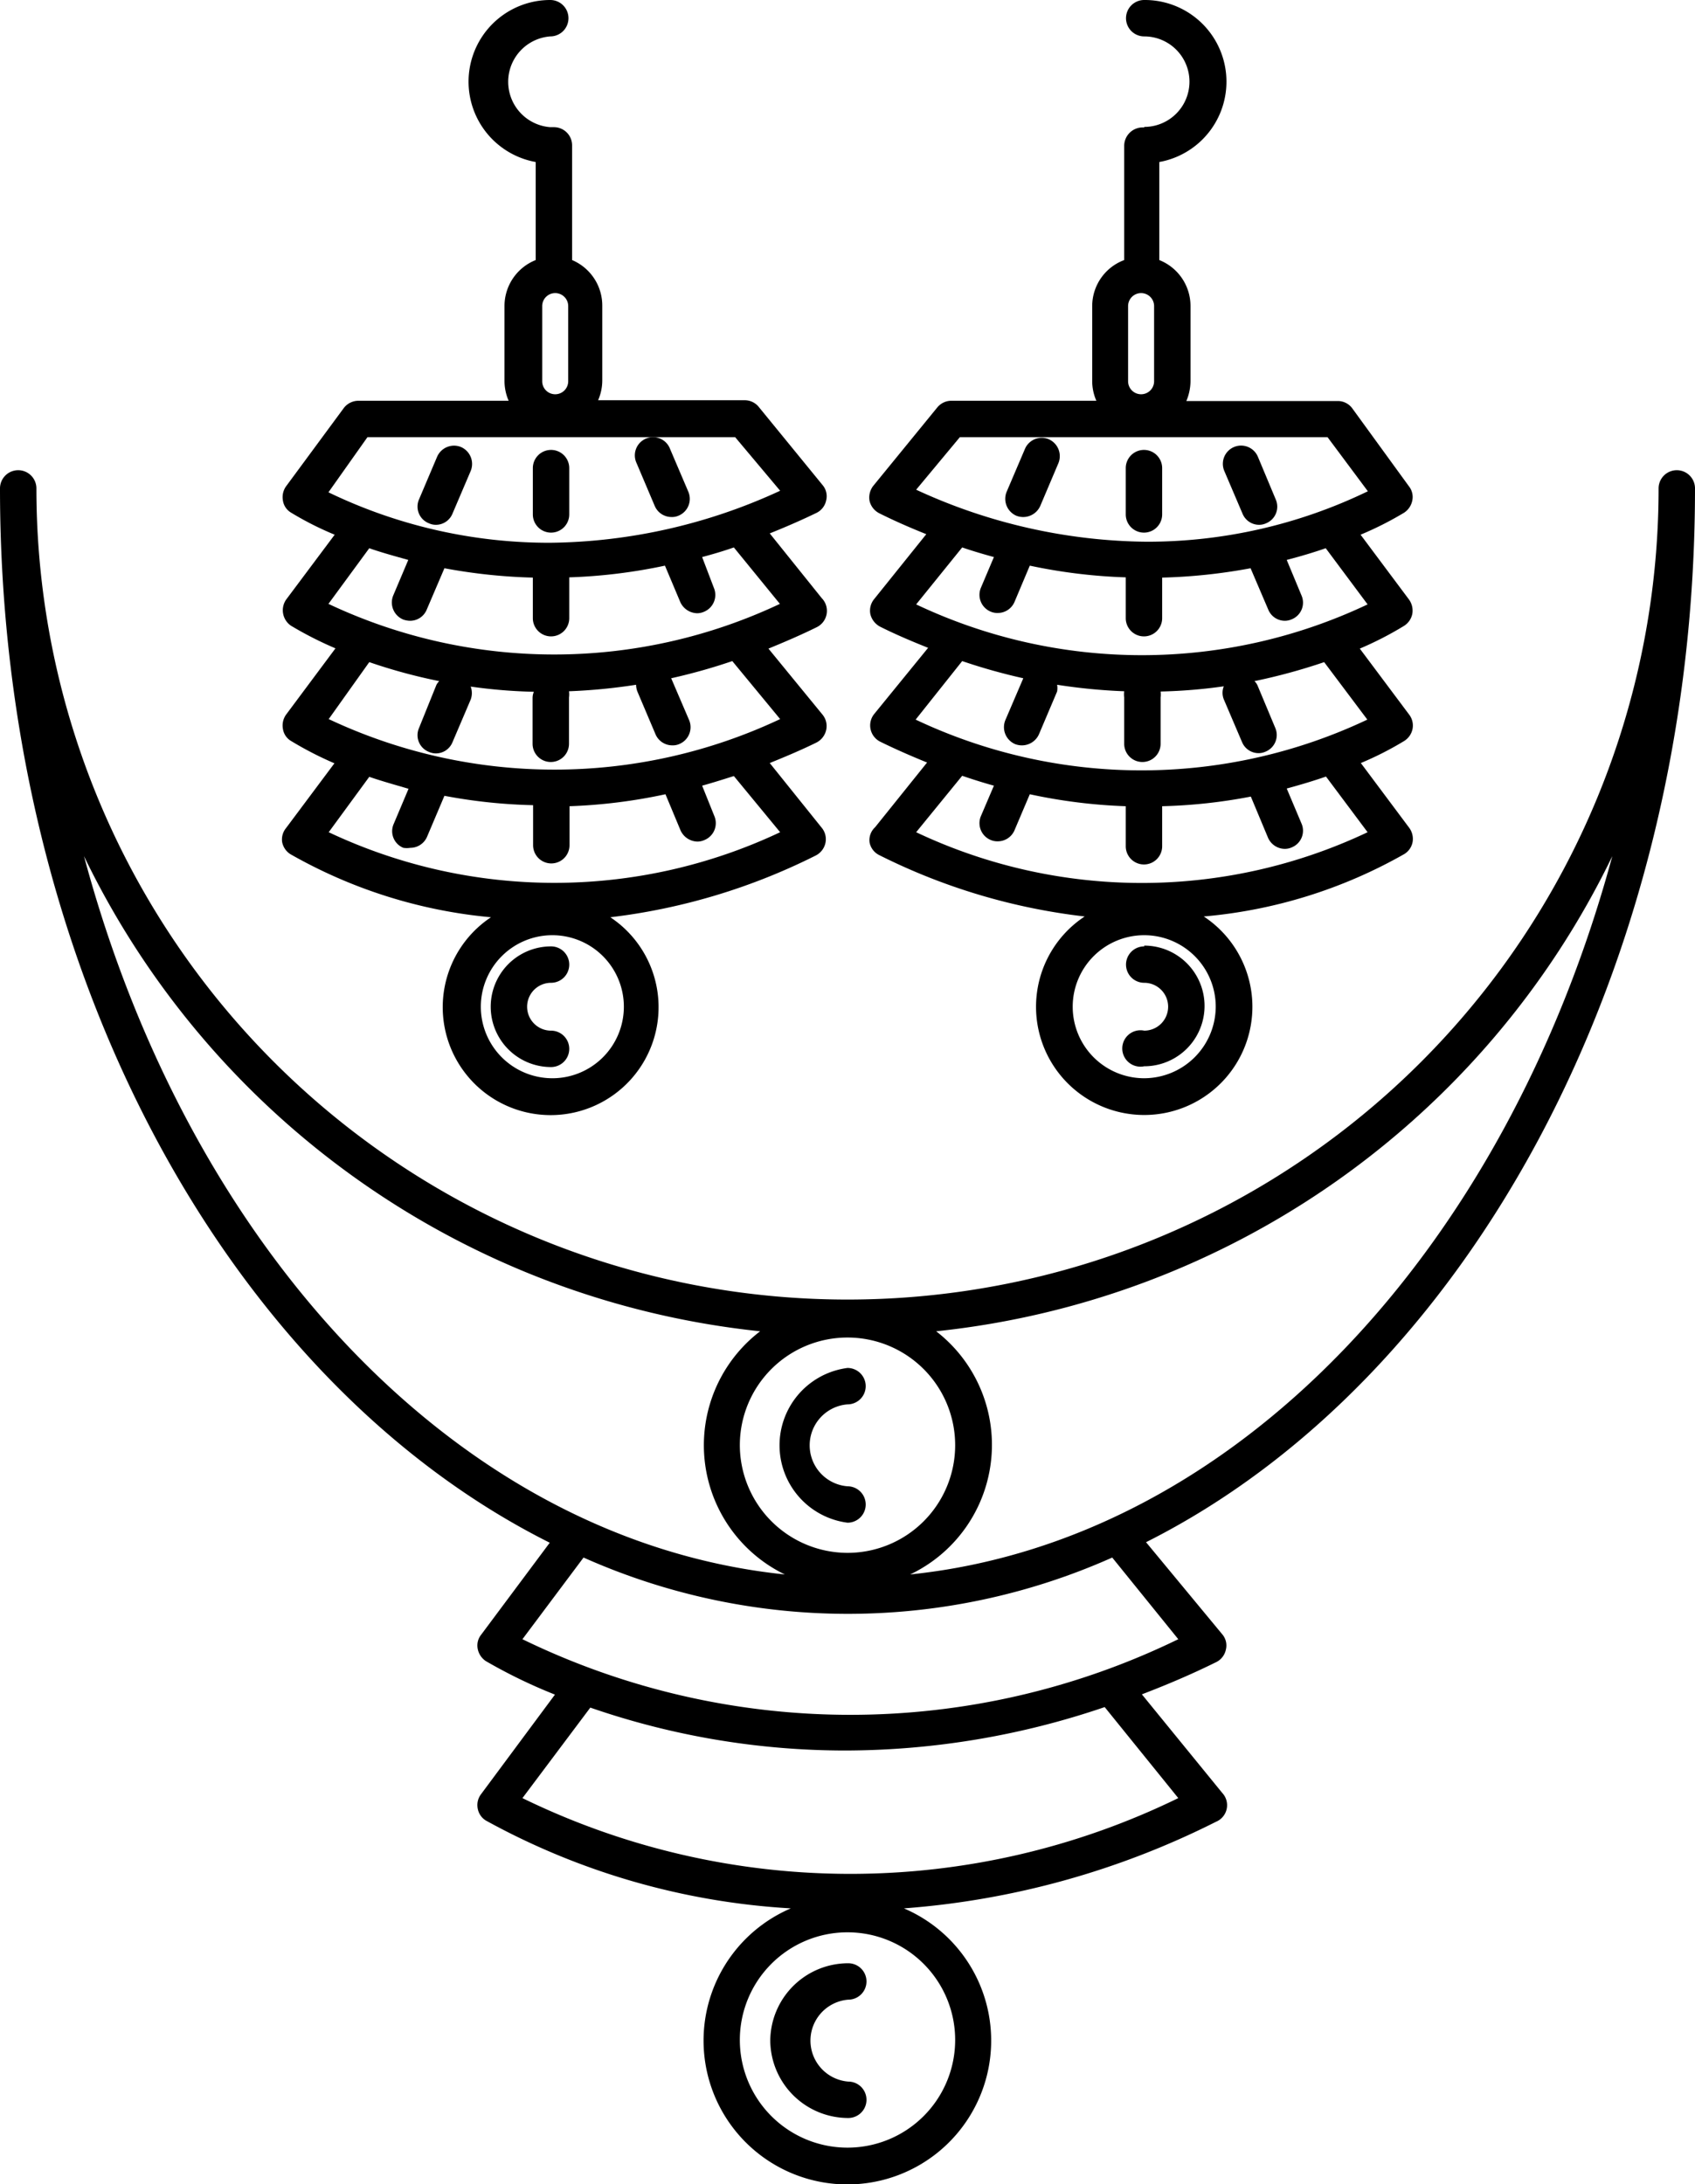 <svg xmlns="http://www.w3.org/2000/svg" viewBox="0 0 65.18 83.99"><g id="Layer_2" data-name="Layer 2"><g id="Layer_1-2" data-name="Layer 1"><path d="M65.18,18.78a.7.7,0,0,0-1.4,0,31.19,31.19,0,0,1-62.38,0,.7.7,0,0,0-.7-.7.7.7,0,0,0-.7.7C0,37.3,8.8,53.14,21.14,59.32L18.5,62.86a.66.66,0,0,0-.13.54.73.73,0,0,0,.31.47,19.93,19.93,0,0,0,2.66,1.29L18.49,69a.69.69,0,0,0-.12.54.68.68,0,0,0,.31.46,27.61,27.61,0,0,0,11.73,3.38,5.53,5.53,0,1,0,4.35,0,31.93,31.93,0,0,0,12-3.33A.69.69,0,0,0,47,68.94l-3.09-3.79c.94-.36,1.89-.76,2.86-1.24a.69.69,0,0,0,.37-.48.66.66,0,0,0-.14-.59L44.07,59.3C56.39,53.11,65.18,37.29,65.18,18.78ZM28.45,55.57a4.14,4.14,0,1,1,4.14,4.14A4.15,4.15,0,0,1,28.45,55.57ZM3.23,32.92a32.65,32.65,0,0,0,26,18.27,5.52,5.52,0,0,0,.95,9.35C17.71,59.25,7.3,48.11,3.23,32.92Zm33.5,45.52a4.14,4.14,0,1,1-4.14-4.14A4.14,4.14,0,0,1,36.73,78.44Zm8.58-9.3a28.75,28.75,0,0,1-25.22,0l2.61-3.48a30,30,0,0,0,9.84,1.65,31.06,31.06,0,0,0,9.94-1.67Zm0-6.11a28.8,28.8,0,0,1-25.22,0l2.35-3.14a24.95,24.95,0,0,0,20.33,0ZM35,60.54A5.52,5.52,0,0,0,36,51.19,32.65,32.65,0,0,0,62,32.92C57.88,48.11,47.46,59.25,35,60.54Z"/><path d="M32.59,54a.7.7,0,0,0,0-1.4,3,3,0,0,0,0,5.95.7.7,0,1,0,0-1.4,1.58,1.58,0,0,1,0-3.15Z"/><path d="M29.62,78.44a3,3,0,0,0,3,3,.7.7,0,1,0,0-1.4,1.58,1.58,0,0,1,0-3.15.7.7,0,0,0,0-1.4A3,3,0,0,0,29.62,78.44Z"/><path d="M21.89,19.82V18a.7.7,0,0,0-1.4,0v1.78a.7.7,0,0,0,1.4,0Z"/><path d="M17.73,17.19a.71.71,0,0,0-.92.37l-.7,1.65a.69.69,0,0,0,.38.91.66.66,0,0,0,.27.06.69.69,0,0,0,.64-.43l.7-1.64A.71.71,0,0,0,17.73,17.19Z"/><path d="M25.18,19.46a.7.7,0,0,0,.64.42.62.62,0,0,0,.27-.05.7.7,0,0,0,.38-.92l-.7-1.64a.7.7,0,1,0-1.29.54Z"/><path d="M21.19,37.79a.7.7,0,1,0,0-1.4,2.32,2.32,0,0,0,0,4.64.7.7,0,0,0,0-1.4.92.92,0,0,1,0-1.84Z"/><path d="M10.85,32.38a.71.71,0,0,0,.31.46,19.07,19.07,0,0,0,7.72,2.43,4.15,4.15,0,1,0,4.59,0,23.84,23.84,0,0,0,7.89-2.37.71.71,0,0,0,.38-.48.69.69,0,0,0-.14-.59l-2-2.49c.59-.24,1.19-.49,1.8-.79a.72.72,0,0,0,.37-.48.69.69,0,0,0-.14-.59l-2.08-2.54c.61-.25,1.22-.51,1.85-.82A.7.7,0,0,0,31.6,23l-2-2.49c.6-.24,1.2-.5,1.8-.79a.69.69,0,0,0,.37-.48.66.66,0,0,0-.14-.59l-2.45-3a.69.69,0,0,0-.54-.26H23a1.91,1.91,0,0,0,.16-.76V11.77A1.9,1.9,0,0,0,22,10V5.59a.7.7,0,0,0-.7-.7h-.14a1.75,1.75,0,0,1,0-3.49.7.7,0,0,0,0-1.4,3.14,3.14,0,0,0-.56,6.23V10a1.9,1.9,0,0,0-1.2,1.76v2.89a1.91,1.91,0,0,0,.16.76H13.79a.71.71,0,0,0-.57.28L11,18.7a.72.72,0,0,0-.12.55.65.65,0,0,0,.31.46,12.08,12.08,0,0,0,1.68.85L11,23.06a.72.72,0,0,0,.19,1,14,14,0,0,0,1.71.87L11,27.48a.72.72,0,0,0-.12.55.65.65,0,0,0,.31.46,13.47,13.47,0,0,0,1.67.86L11,31.84A.69.69,0,0,0,10.85,32.38Zm10-20.61a.5.5,0,1,1,1,0v2.89a.5.5,0,0,1-1,0Zm.39,29.69a2.75,2.75,0,1,1,2.75-2.75A2.75,2.75,0,0,1,21.19,41.46ZM14.13,16.81H28.27L30,18.87a21.51,21.51,0,0,1-8.84,2,19.47,19.47,0,0,1-8.53-1.94Zm.07,4.27c.45.16,1,.31,1.5.45l-.58,1.37a.71.71,0,0,0,.38.92.81.81,0,0,0,.27.05.69.69,0,0,0,.64-.43l.68-1.59a21.5,21.5,0,0,0,3.4.36v1.56a.7.7,0,0,0,1.4,0V22.2a20.91,20.91,0,0,0,3.68-.45l.59,1.4a.73.73,0,0,0,.65.43.66.66,0,0,0,.27-.06.7.7,0,0,0,.37-.92L27,21.42c.41-.11.82-.23,1.22-.37l1.77,2.17a20.33,20.33,0,0,1-17.36,0Zm0,4.38a20.94,20.94,0,0,0,2.69.73.58.58,0,0,0-.11.15L16.11,28a.69.69,0,0,0,.38.91.66.66,0,0,0,.27.06.69.69,0,0,0,.64-.43l.7-1.64a.72.72,0,0,0,0-.5,20.24,20.24,0,0,0,2.43.2.59.59,0,0,0-.05.23V28.6a.7.7,0,0,0,1.4,0V26.82a.86.86,0,0,0,0-.24,22,22,0,0,0,2.58-.25.75.75,0,0,0,.05.26l.7,1.65a.7.7,0,0,0,.64.42.62.62,0,0,0,.27-.05.7.7,0,0,0,.38-.92l-.69-1.61a22.54,22.54,0,0,0,2.35-.66L30,27.65a20.36,20.36,0,0,1-17.36,0Zm0,4.41c.46.16,1,.31,1.51.46l-.57,1.35a.69.69,0,0,0,.37.92.86.86,0,0,0,.27,0,.7.7,0,0,0,.64-.42l.67-1.58a20.62,20.62,0,0,0,3.41.36v1.54a.7.7,0,0,0,1.4,0V31a20.78,20.78,0,0,0,3.69-.46l.58,1.39a.73.73,0,0,0,.65.43.66.66,0,0,0,.27-.06.7.7,0,0,0,.38-.92L27,30.21c.4-.11.81-.24,1.22-.37L30,32a20.32,20.32,0,0,1-17.36,0Z"/><path d="M44.69,19.82V18a.7.7,0,0,0-1.4,0v1.78a.7.7,0,0,0,1.4,0Z"/><path d="M47.78,19.75a.69.69,0,0,0,.64.43.66.66,0,0,0,.27-.06.69.69,0,0,0,.37-.91l-.69-1.65a.7.7,0,0,0-1.29.55Z"/><path d="M40.33,16.89a.7.7,0,0,0-.92.38l-.7,1.64a.71.71,0,0,0,.37.92.72.72,0,0,0,.92-.37l.7-1.65A.71.71,0,0,0,40.33,16.89Z"/><path d="M44,36.39a.7.7,0,1,0,0,1.4.92.92,0,1,1,0,1.84A.7.7,0,1,0,44,41a2.32,2.32,0,0,0,0-4.64Z"/><path d="M33.44,32.4a.69.69,0,0,0,.37.48,23.62,23.62,0,0,0,7.9,2.36,4.16,4.16,0,1,0,4.58,0A18.9,18.9,0,0,0,54,32.84a.69.69,0,0,0,.32-.46.72.72,0,0,0-.13-.55l-1.86-2.49A12.55,12.55,0,0,0,54,28.49a.71.71,0,0,0,.32-.47.69.69,0,0,0-.13-.54l-1.9-2.54A13,13,0,0,0,54,24.06a.71.71,0,0,0,.31-.46.73.73,0,0,0-.13-.55l-1.86-2.49A12.83,12.83,0,0,0,54,19.71a.73.73,0,0,0,.31-.47.66.66,0,0,0-.13-.54L52,15.7a.69.69,0,0,0-.56-.28H45.62a2,2,0,0,0,.16-.76V11.77A1.9,1.9,0,0,0,44.58,10V6.23A3.14,3.14,0,0,0,44,0a.7.7,0,0,0-.7.7.7.7,0,0,0,.7.7,1.74,1.74,0,0,1,0,3.48L44,4.9l-.07,0a.71.71,0,0,0-.7.7V10A1.89,1.89,0,0,0,42,11.77v2.89a1.87,1.87,0,0,0,.16.75H36.58a.7.7,0,0,0-.54.26l-2.45,3a.73.73,0,0,0-.15.6.72.72,0,0,0,.38.47c.6.3,1.2.56,1.8.8l-2,2.49a.7.7,0,0,0-.15.59.74.74,0,0,0,.38.48c.62.31,1.24.57,1.84.81l-2.07,2.54a.7.7,0,0,0,.23,1.07c.61.3,1.21.56,1.8.8l-2,2.49A.67.67,0,0,0,33.44,32.4Zm9.94-20.63a.5.5,0,0,1,1,0v2.89a.5.5,0,0,1-1,0ZM44,41.46a2.75,2.75,0,1,1,2.75-2.75A2.76,2.76,0,0,1,44,41.46ZM36.91,16.81H51.05l1.55,2.08a19.43,19.43,0,0,1-8.53,1.94,21.48,21.48,0,0,1-8.84-2ZM37,21.05c.41.14.82.26,1.22.37l-.5,1.18a.7.7,0,0,0,.38.92.65.65,0,0,0,.27.05.7.7,0,0,0,.64-.42l.59-1.4a20.9,20.9,0,0,0,3.69.45v1.57a.7.7,0,1,0,1.4,0V22.21a21.5,21.5,0,0,0,3.4-.36l.68,1.59a.69.69,0,0,0,.64.43.66.66,0,0,0,.27-.06.69.69,0,0,0,.37-.91l-.57-1.37q.81-.21,1.5-.45l1.61,2.16a20.27,20.27,0,0,1-17.36,0Zm0,4.37a22.54,22.54,0,0,0,2.35.66l-.69,1.61a.71.71,0,0,0,.37.92.72.72,0,0,0,.92-.37l.7-1.65a.75.75,0,0,0,0-.26,22,22,0,0,0,2.58.25.86.86,0,0,0,0,.24V28.6a.7.7,0,1,0,1.4,0V26.82a.78.78,0,0,0,0-.23,20.42,20.42,0,0,0,2.43-.2.67.67,0,0,0,0,.5l.7,1.64a.69.69,0,0,0,.64.43.66.66,0,0,0,.27-.06.69.69,0,0,0,.37-.91l-.69-1.65a.58.58,0,0,0-.11-.15,22.51,22.51,0,0,0,2.68-.73l1.66,2.21a20.3,20.3,0,0,1-17.37,0Zm0,4.41c.41.14.82.27,1.22.38l-.5,1.17a.7.7,0,0,0,.38.92.65.65,0,0,0,.27.05.7.7,0,0,0,.64-.42l.59-1.39a20.66,20.66,0,0,0,3.69.46v1.54a.7.7,0,0,0,1.4,0V31a20.58,20.58,0,0,0,3.41-.37l.66,1.58a.71.71,0,0,0,.65.43.66.66,0,0,0,.27-.06.69.69,0,0,0,.37-.91l-.57-1.35c.55-.15,1.05-.3,1.51-.46L52.59,32a20.28,20.28,0,0,1-17.36,0Z"/></g></g></svg>